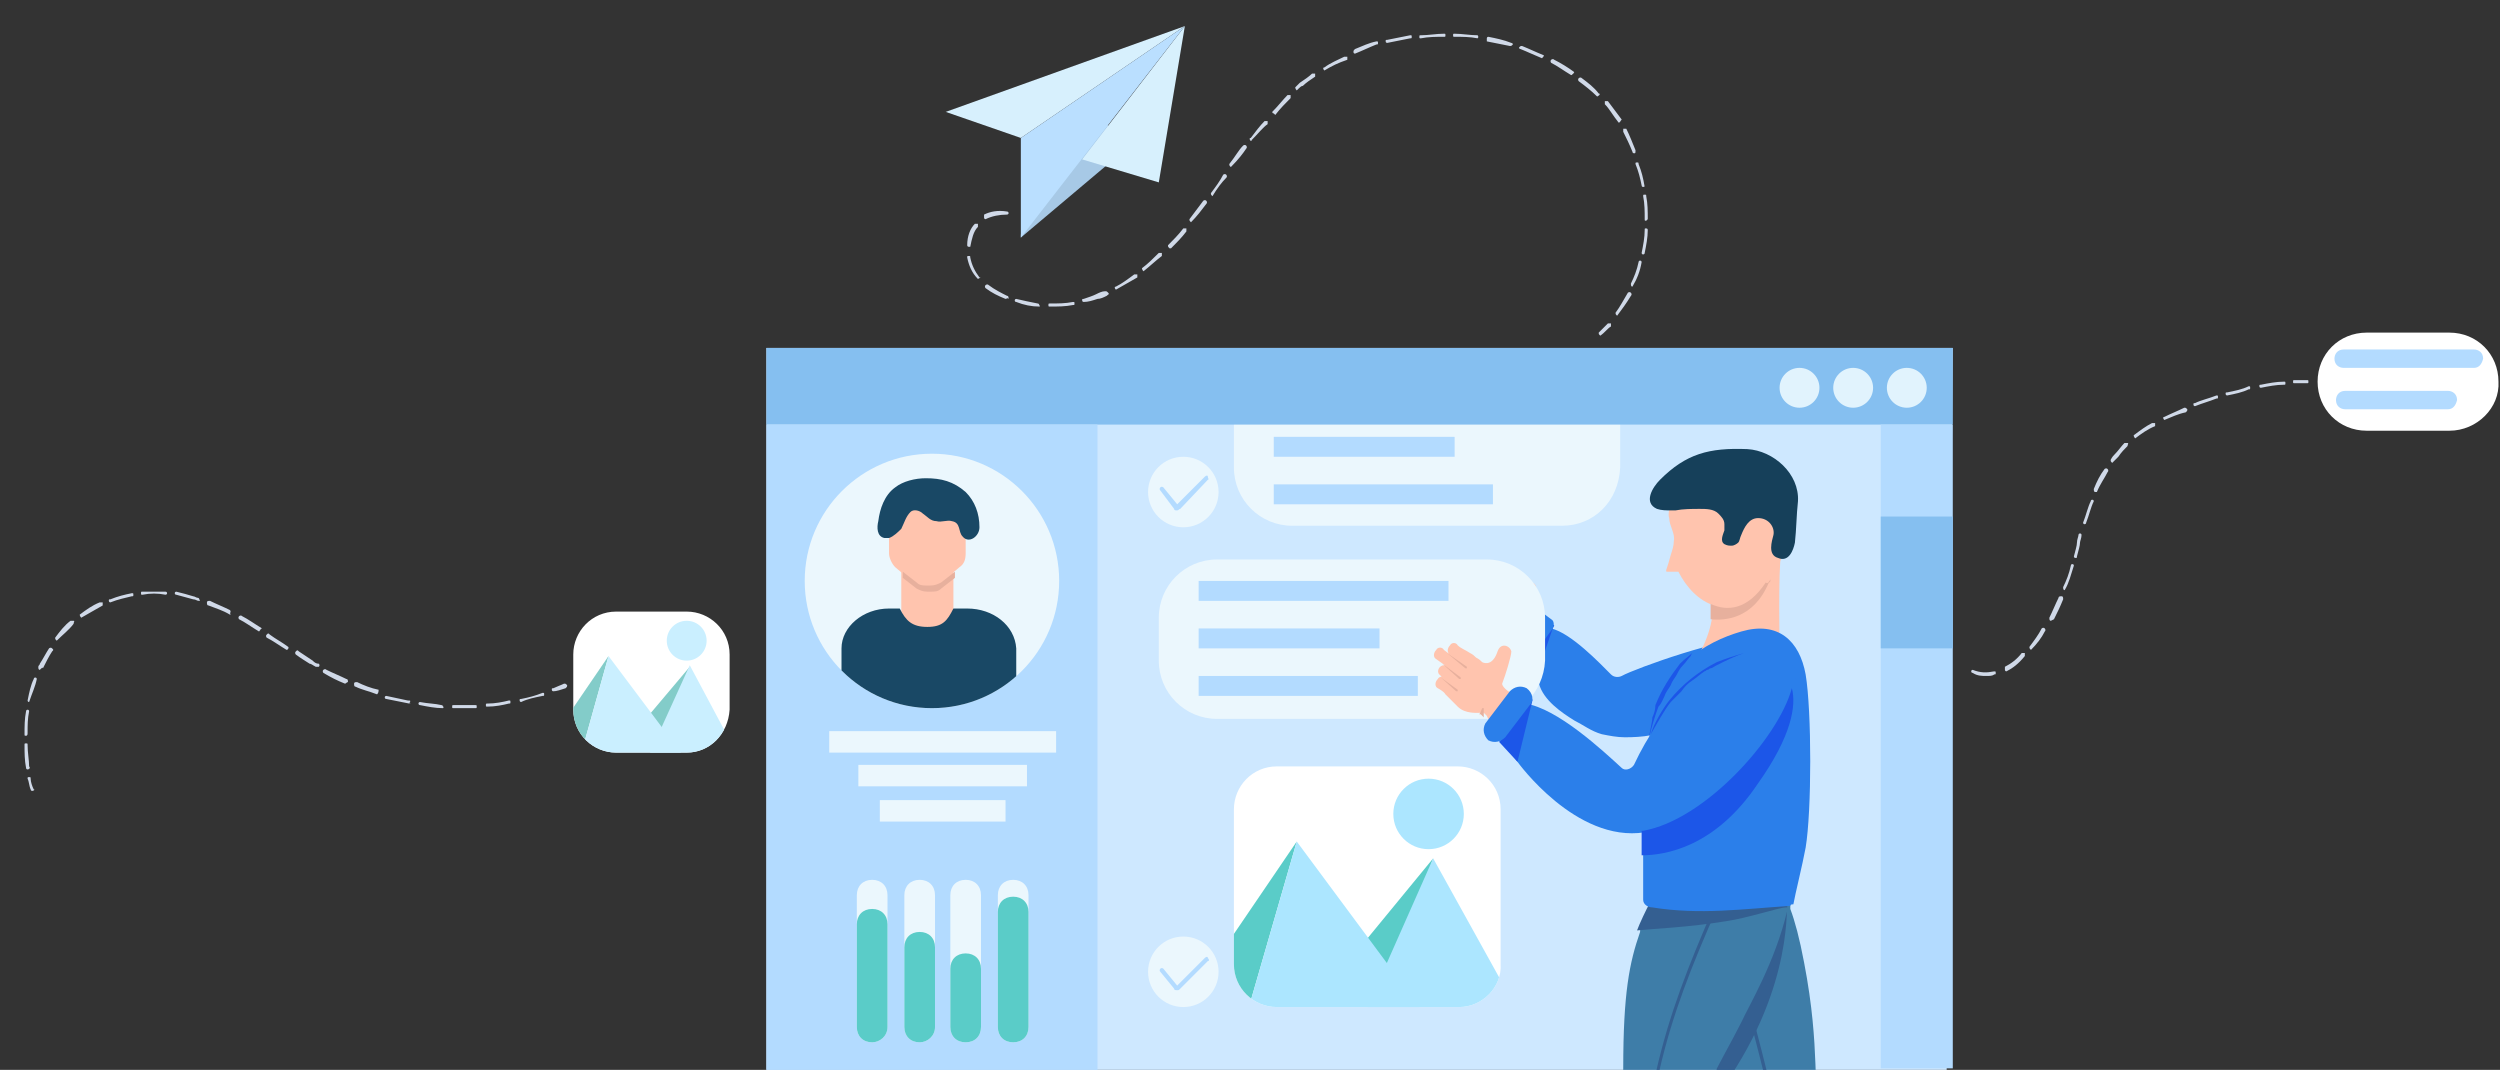 <?xml version="1.0" encoding="utf-8"?>
<!-- Generator: Adobe Illustrator 25.4.1, SVG Export Plug-In . SVG Version: 6.00 Build 0)  -->
<svg version="1.1" id="illustration" xmlns="http://www.w3.org/2000/svg" xmlns:xlink="http://www.w3.org/1999/xlink" x="0px"
	 y="0px" viewBox="0 0 163.1 69.8" style="enable-background:new 0 0 163.1 69.8;" xml:space="preserve">
<rect x="0" y="0" width="163.1" height="69.8" fill="#333333" stroke="none"/>
<style type="text/css">
	.st0{clip-path:url(#SVGID_00000105426105155632289630000011632784333801175711_);}
	.st1{fill:#FFFFFF;}
	.st2{fill:#B3DBFF;}
	.st3{fill:#CEE8FF;}
	.st4{fill:#EBF7FD;}
	.st5{clip-path:url(#SVGID_00000182519269028582203120000006894103983848492991_);fill:#5ACCC8;}
	.st6{clip-path:url(#SVGID_00000139255334174165314320000007238733659292157887_);fill:#5ACCC8;}
	.st7{clip-path:url(#SVGID_00000072238047125185153180000012303593285123874741_);fill:#ACE6FF;}
	.st8{clip-path:url(#SVGID_00000179615252216579473710000006677143654869545364_);fill:#ACE6FF;}
	.st9{clip-path:url(#SVGID_00000010277463367907086280000009958333068089227188_);fill:#ACE6FF;}
	.st10{fill:#85BFF0;}
	.st11{fill:#E1F3FD;}
	.st12{clip-path:url(#SVGID_00000096753828300579756620000010868662881520554379_);}
	.st13{fill:#FFC4AE;}
	.st14{fill:#E7B09D;}
	.st15{fill:#194865;}
	.st16{fill:#5ACCC8;}
	.st17{fill:#2B7FEA;}
	.st18{fill:#1C56E8;}
	.st19{fill:#16405A;}
	.st20{fill:#345F91;}
	.st21{fill:#3E7DA8;}
	.st22{clip-path:url(#SVGID_00000031202213916920775310000017691263079816296080_);fill:#83CCC9;}
	.st23{clip-path:url(#SVGID_00000069398353798102314870000002422282803429832108_);fill:#83CCC9;}
	.st24{clip-path:url(#SVGID_00000034773074911270981440000002185929809770878092_);fill:#CAEFFF;}
	.st25{clip-path:url(#SVGID_00000041253640763581760670000012067764007316705420_);fill:#CAEFFF;}
	.st26{clip-path:url(#SVGID_00000121237348168000495340000015618921464736199811_);fill:#CAEFFF;}
	.st27{fill:#A7C9E6;}
	.st28{fill:#D7F0FD;}
	.st29{fill:#BADFFF;}
	.st30{fill:#D0D9E8;}
</style>
<g>
	<defs>
		<rect id="SVGID_00000061449440072322064010000011986993359586583179_" x="-0.1" y="-0.1" width="163.2" height="69.9"/>
	</defs>
	<clipPath id="SVGID_00000070810960096958169720000011631608282432371095_">
		<use xlink:href="#SVGID_00000061449440072322064010000011986993359586583179_"  style="overflow:visible;"/>
	</clipPath>
	<g style="clip-path:url(#SVGID_00000070810960096958169720000011631608282432371095_);">
		<g>
			<path class="st1" d="M159.8,28.1h-5.4c-1.8,0-3.2-1.4-3.2-3.2l0,0c0-1.8,1.4-3.2,3.2-3.2h5.4c1.8,0,3.2,1.4,3.2,3.2l0,0
				C163.1,26.6,161.6,28.1,159.8,28.1z"/>
			<g>
				<path class="st2" d="M161.4,24h-8.5c-0.3,0-0.6-0.2-0.6-0.6l0,0c0-0.3,0.2-0.6,0.6-0.6h8.5c0.3,0,0.6,0.2,0.6,0.6l0,0
					C161.9,23.8,161.7,24,161.4,24z"/>
				<path class="st2" d="M159.7,26.7h-6.7c-0.3,0-0.6-0.2-0.6-0.6l0,0c0-0.3,0.2-0.6,0.6-0.6h6.7c0.3,0,0.6,0.2,0.6,0.6l0,0
					C160.2,26.5,160,26.7,159.7,26.7z"/>
			</g>
		</g>
		<g>
			<g>
				<polygon class="st3" points="127,69.8 50,69.8 50,22.7 127.4,22.7 				"/>
				<g>
					<path class="st4" d="M101.9,34.3H84.3c-2.1,0-3.8-1.7-3.8-3.8v-2.8c0-2.1,1.7-3.8,3.8-3.8h17.6c2.1,0,3.8,1.7,3.8,3.8v2.8
						C105.6,32.7,104,34.3,101.9,34.3z"/>
					<g>
						<rect x="83.1" y="25.4" class="st2" width="16.3" height="1.3"/>
						<rect x="83.1" y="28.5" class="st2" width="11.8" height="1.3"/>
						<rect x="83.1" y="31.6" class="st2" width="14.3" height="1.3"/>
					</g>
				</g>
				<g>
					<ellipse class="st4" cx="77.2" cy="32.1" rx="2.3" ry="2.3"/>
					<g>
						<path class="st2" d="M76.8,33.3C76.8,33.3,76.8,33.3,76.8,33.3c-0.1,0-0.2,0-0.2-0.1L75.7,32c-0.1-0.1,0-0.2,0-0.2
							c0.1-0.1,0.2,0,0.2,0l0.9,1.1l1.8-1.8c0.1-0.1,0.2-0.1,0.2,0s0.1,0.2,0,0.2L77,33.2C76.9,33.2,76.9,33.3,76.8,33.3z"/>
					</g>
				</g>
				<g>
					<circle class="st4" cx="77.2" cy="63.4" r="2.3"/>
					<g>
						<path class="st2" d="M76.8,64.6C76.8,64.6,76.8,64.6,76.8,64.6c-0.1,0-0.2,0-0.2-0.1l-0.9-1.1c-0.1-0.1,0-0.2,0-0.2
							c0.1-0.1,0.2,0,0.2,0l0.9,1.1l1.8-1.8c0.1-0.1,0.2-0.1,0.2,0c0.1,0.1,0.1,0.2,0,0.2L77,64.5C76.9,64.6,76.9,64.6,76.8,64.6z"
							/>
					</g>
				</g>
				<g>
					<g>
						<g>
							<path id="SVGID_1_" class="st1" d="M95.2,65.7H83.3c-1.5,0-2.8-1.2-2.8-2.8V52.8c0-1.5,1.2-2.8,2.8-2.8h11.8
								c1.5,0,2.8,1.2,2.8,2.8v10.1C98,64.4,96.7,65.7,95.2,65.7z"/>
						</g>
						<g>
							<defs>
								<path id="SVGID_00000067954147344121685070000009242194958301093817_" d="M95.2,65.7H83.3c-1.5,0-2.8-1.2-2.8-2.8V52.8
									c0-1.5,1.2-2.8,2.8-2.8h11.8c1.5,0,2.8,1.2,2.8,2.8v10.1C98,64.4,96.7,65.7,95.2,65.7z"/>
							</defs>
							<clipPath id="SVGID_00000067233986486449108400000007262831960050778781_">
								<use xlink:href="#SVGID_00000067954147344121685070000009242194958301093817_"  style="overflow:visible;"/>
							</clipPath>
							<polygon style="clip-path:url(#SVGID_00000067233986486449108400000007262831960050778781_);fill:#5ACCC8;" points="
								79.5,62.4 84.6,54.9 80.9,67.7 							"/>
						</g>
						<g>
							<defs>
								<path id="SVGID_00000178163757250735366520000000909263502182883971_" d="M95.2,65.7H83.3c-1.5,0-2.8-1.2-2.8-2.8V52.8
									c0-1.5,1.2-2.8,2.8-2.8h11.8c1.5,0,2.8,1.2,2.8,2.8v10.1C98,64.4,96.7,65.7,95.2,65.7z"/>
							</defs>
							<clipPath id="SVGID_00000053526719919814370700000000890931090976905912_">
								<use xlink:href="#SVGID_00000178163757250735366520000000909263502182883971_"  style="overflow:visible;"/>
							</clipPath>
							<path style="clip-path:url(#SVGID_00000053526719919814370700000000890931090976905912_);fill:#5ACCC8;" d="M88.9,61.6
								l4.6-5.6h0l-2.9,8.3L88.9,61.6z"/>
						</g>
						<g>
							<defs>
								<path id="SVGID_00000019646340755668787840000000269594305228323222_" d="M95.2,65.7H83.3c-1.5,0-2.8-1.2-2.8-2.8V52.8
									c0-1.5,1.2-2.8,2.8-2.8h11.8c1.5,0,2.8,1.2,2.8,2.8v10.1C98,64.4,96.7,65.7,95.2,65.7z"/>
							</defs>
							<clipPath id="SVGID_00000005250126385958914760000013806666464603127735_">
								<use xlink:href="#SVGID_00000019646340755668787840000000269594305228323222_"  style="overflow:visible;"/>
							</clipPath>
							<polygon style="clip-path:url(#SVGID_00000005250126385958914760000013806666464603127735_);fill:#ACE6FF;" points="
								84.6,54.9 93.2,66.5 80.9,67.7 							"/>
						</g>
						<g>
							<defs>
								<path id="SVGID_00000041279637805687753060000015470225802612374968_" d="M95.2,65.7H83.3c-1.5,0-2.8-1.2-2.8-2.8V52.8
									c0-1.5,1.2-2.8,2.8-2.8h11.8c1.5,0,2.8,1.2,2.8,2.8v10.1C98,64.4,96.7,65.7,95.2,65.7z"/>
							</defs>
							<clipPath id="SVGID_00000015337111731469870840000003794716559243930766_">
								<use xlink:href="#SVGID_00000041279637805687753060000015470225802612374968_"  style="overflow:visible;"/>
							</clipPath>
							<polygon style="clip-path:url(#SVGID_00000015337111731469870840000003794716559243930766_);fill:#ACE6FF;" points="93.5,56 
								99.1,66.1 88.5,67.3 							"/>
						</g>
						<g>
							<defs>
								<path id="SVGID_00000034051010073941965620000002258055431987001264_" d="M105.9,54.1l-2.7,11.5c-0.4,1.5-1.8,2.4-3.3,2.1
									L90,65.3c-1.5-0.4-2.4-1.8-2.1-3.3l2.7-11.5C91,49,92.5,48,94,48.4l9.8,2.3C105.3,51.1,106.2,52.6,105.9,54.1z"/>
							</defs>
							<clipPath id="SVGID_00000002384257434842833410000004861489303535144363_">
								<use xlink:href="#SVGID_00000034051010073941965620000002258055431987001264_"  style="overflow:visible;"/>
							</clipPath>
							
								<ellipse style="clip-path:url(#SVGID_00000002384257434842833410000004861489303535144363_);fill:#ACE6FF;" cx="93.2" cy="53.1" rx="2.3" ry="2.3"/>
						</g>
					</g>
				</g>
				<rect x="50" y="22.7" class="st10" width="77.4" height="5"/>
				<rect x="122.7" y="27.7" class="st2" width="4.7" height="42"/>
				<rect x="122.7" y="33.7" class="st10" width="4.7" height="8.6"/>
				<circle class="st11" cx="117.4" cy="25.3" r="1.3"/>
				<circle class="st11" cx="120.9" cy="25.3" r="1.3"/>
				<circle class="st11" cx="124.4" cy="25.3" r="1.3"/>
				<rect x="50" y="27.7" class="st2" width="21.6" height="42.1"/>
				<g>
					<g>
						<g>
							<circle id="SVGID_00000079459964668620413960000008150329532069005489_" class="st4" cx="60.8" cy="37.9" r="8.3"/>
						</g>
						<g>
							<defs>
								<circle id="SVGID_00000147923106679600890780000002116323977173211558_" cx="60.8" cy="37.9" r="8.3"/>
							</defs>
							<clipPath id="SVGID_00000101103078936375838570000009365371752854322583_">
								<use xlink:href="#SVGID_00000147923106679600890780000002116323977173211558_"  style="overflow:visible;"/>
							</clipPath>
							<g style="clip-path:url(#SVGID_00000101103078936375838570000009365371752854322583_);">
								<path class="st13" d="M62.8,33.2l-2.2-0.7h-0.1l-2.2,0.7L58,34.9v1.2c0,0.3,0.2,0.7,0.4,0.9l1.3,1.1
									c0.2,0.2,0.4,0.2,0.7,0.2h0.2c0.3,0,0.5-0.1,0.7-0.2l1.3-1.1c0.3-0.2,0.4-0.5,0.4-0.9v-1.2L62.8,33.2z"/>
								<rect x="58.8" y="37.2" class="st13" width="3.4" height="4.1"/>
								<path class="st14" d="M62.3,37.3v0.4l-0.9,0.7c-0.2,0.2-0.4,0.2-0.7,0.2h-0.2c-0.3,0-0.5-0.1-0.7-0.2l-0.9-0.7v-0.4l0.9,0.7
									c0.2,0.2,0.4,0.2,0.7,0.2h0.2c0.3,0,0.5-0.1,0.7-0.2L62.3,37.3z"/>
								<path class="st15" d="M58,35.1c-0.1,0-0.2,0-0.3,0c-0.5-0.1-0.5-0.7-0.4-1.1c0.1-0.8,0.4-1.7,1.1-2.2c0.5-0.4,1.3-0.6,2-0.6
									c1,0,1.8,0.2,2.6,0.9c0.6,0.6,0.9,1.4,0.9,2.3c0,0.6-0.7,1.1-1.1,0.6c-0.3-0.3-0.1-0.9-0.7-1c-0.3-0.1-0.7,0.1-1,0
									c-0.4,0-0.6-0.3-0.9-0.5c-0.2-0.2-0.6-0.3-0.8-0.1c-0.3,0.3-0.4,0.7-0.6,1.1C58.6,34.7,58.3,35,58,35.1z"/>
								<path class="st15" d="M63.1,39.7h-0.9c-0.4,0.8-0.7,1.2-1.7,1.2s-1.4-0.4-1.8-1.2H58c-1.7,0-3.1,1.2-3.1,2.6v3.2
									c0,1.5,1.4,2.6,3.1,2.6h5.2c1.7,0,3.1-1.2,3.1-2.6v-3.2C66.2,40.8,64.8,39.7,63.1,39.7z"/>
							</g>
						</g>
					</g>
				</g>
				<rect x="54.1" y="47.7" class="st4" width="14.8" height="1.4"/>
				<rect x="56" y="49.9" class="st4" width="11" height="1.4"/>
				<rect x="57.4" y="52.2" class="st4" width="8.2" height="1.4"/>
				<g>
					<path class="st4" d="M56.9,68L56.9,68c-0.6,0-1-0.4-1-1v-8.6c0-0.6,0.4-1,1-1l0,0c0.6,0,1,0.4,1,1v8.6
						C57.9,67.6,57.4,68,56.9,68z"/>
					<path class="st16" d="M56.9,68L56.9,68c-0.6,0-1-0.4-1-1v-6.7c0-0.6,0.4-1,1-1l0,0c0.6,0,1,0.4,1,1v6.7
						C57.9,67.6,57.4,68,56.9,68z"/>
					<path class="st4" d="M60,68L60,68c-0.6,0-1-0.4-1-1v-8.6c0-0.6,0.4-1,1-1l0,0c0.6,0,1,0.4,1,1v8.6C61,67.6,60.5,68,60,68z"/>
					<path class="st16" d="M60,68L60,68c-0.6,0-1-0.4-1-1v-5.2c0-0.6,0.4-1,1-1l0,0c0.6,0,1,0.4,1,1v5.2C61,67.6,60.5,68,60,68z"/>
					<path class="st4" d="M63,68L63,68c-0.6,0-1-0.4-1-1v-8.6c0-0.6,0.4-1,1-1l0,0c0.6,0,1,0.4,1,1v8.6C64,67.6,63.6,68,63,68z"/>
					<path class="st16" d="M63,68L63,68c-0.6,0-1-0.4-1-1v-3.8c0-0.6,0.4-1,1-1l0,0c0.6,0,1,0.4,1,1V67C64,67.6,63.6,68,63,68z"/>
					<path class="st4" d="M66.1,68L66.1,68c-0.6,0-1-0.4-1-1v-8.6c0-0.6,0.4-1,1-1l0,0c0.6,0,1,0.4,1,1v8.6
						C67.1,67.6,66.7,68,66.1,68z"/>
					<path class="st16" d="M66.1,68L66.1,68c-0.6,0-1-0.4-1-1v-7.5c0-0.6,0.4-1,1-1l0,0c0.6,0,1,0.4,1,1v7.5
						C67.1,67.6,66.7,68,66.1,68z"/>
				</g>
			</g>
			<g>
				<path class="st13" d="M111.3,32c-1.3,0.4-2.1,1-2.1,1c-0.3-0.2-0.4,0.6-0.3,0.8c0,0.5,0.4,1,0.3,1.5c0,0.3-0.1,0.6-0.2,0.9
					c-0.1,0.4-0.2,0.7-0.3,1c0,0.1,0,0.1,0.1,0.1h0.7c1,2,3.4,3.7,5.8,0.6c0,0,1.1-1.5,1.3-2.4C116.7,34.6,115.3,30.7,111.3,32z"/>
				<g>
					<g>
						<g>
							<path class="st13" d="M100.2,40.7l-1.1,1.6c0,0-0.2-0.2-0.4-0.4c-0.1-0.1-0.1-0.1-0.2-0.2c0,0,0,0-0.1,0
								c-0.2,0-0.9,0.1-1.3-0.3c-0.3-0.2-0.5-0.5-0.7-0.7c-0.1-0.1-0.2-0.2-0.3-0.3l-0.1,0c-0.2-0.1-0.2-0.3,0-0.5
								c0.1-0.1,0.3-0.1,0.4,0l0,0c-0.1-0.1-0.2-0.2-0.2-0.2c-0.2-0.2,0-0.5,0.2-0.5c0.1,0,0.1,0,0.2,0.1l-0.5-0.4
								c-0.2-0.1-0.2-0.3,0-0.5c0.1-0.1,0.3-0.1,0.4,0l0.3,0.2c-0.2-0.1-0.2-0.3,0-0.5c0.1-0.1,0.3-0.1,0.4,0
								c0.2,0.2,0.4,0.3,0.7,0.4c0.1,0.1,0.2,0.1,0.4,0.2c0.1,0.1,0.2,0.2,0.4,0.2c0.1,0.1,0.6,0.2,0.8-0.6c0.2-0.5,0.7-0.3,0.7,0
								c0,0.3-0.4,1.3-0.5,1.8C99.7,40.3,100.2,40.7,100.2,40.7z"/>
							<g>
								<path class="st14" d="M96.7,38.4l1,0.8c0,0,0,0,0,0.1c0,0,0,0-0.1,0l0,0L96.7,38.4z"/>
								<path class="st14" d="M96.5,39l1,0.7c0,0,0,0,0,0.1c0,0,0,0-0.1,0l0,0L96.5,39z"/>
								<path class="st14" d="M96.4,39.8l0.9,0.6c0,0,0,0,0,0.1c0,0,0,0-0.1,0l0,0L96.4,39.8z"/>
							</g>
							<path class="st14" d="M98.7,41.9c-0.1-0.1-0.1-0.1-0.2-0.2c0,0,0,0-0.1,0c0.1-0.1,0.1-0.2,0.1-0.3c0,0,0,0,0,0
								C98.7,41.6,98.7,41.8,98.7,41.9z"/>
						</g>
						<g>
							<path class="st17" d="M109.3,47.3c-0.9,0.7-2.2,0.8-3.3,0.8c-0.5,0-1-0.1-1.5-0.2c-0.7-0.2-1.2-0.6-1.8-0.9
								c-0.8-0.5-2-1.3-2.3-2.4c0-0.1-0.1-0.3-0.2-0.4c-0.1-0.2-0.1-0.3-0.2-0.5c-0.1-0.3-0.3-0.6-0.3-0.9v0
								c-0.1-0.9,0.4-1.7,1.2-1.8c0,0,0.1,0,0.1,0c0.1,0,0.2,0,0.2,0c1.3,0.3,3.2,2.3,3.9,3c0.2,0.2,0.5,0.2,0.7,0.1
								c0.9-0.5,6.8-2.6,8.5-2.4C116.6,42.1,111.2,46,109.3,47.3z"/>
							<path class="st18" d="M101.4,40.8l-0.1,0.2l-1.1,3.2c-0.1-0.2-0.1-0.3-0.2-0.5c-0.1-0.3-0.3-0.6-0.3-0.9v0L101,41l0.2-0.3
								L101.4,40.8z"/>
							<path class="st17" d="M101.3,41l-1.6,2.2c-0.1,0.2-0.4,0.2-0.6,0.1l-0.4-0.3c-0.2-0.1-0.2-0.4-0.1-0.6l1.6-2.2
								c0.1-0.2,0.4-0.2,0.6-0.1l0.4,0.3C101.4,40.5,101.4,40.8,101.3,41z"/>
						</g>
					</g>
					<g>
						<path class="st4" d="M97,46.9H79.4c-2.1,0-3.8-1.7-3.8-3.8v-2.8c0-2.1,1.7-3.8,3.8-3.8H97c2.1,0,3.8,1.7,3.8,3.8v2.8
							C100.7,45.2,99,46.9,97,46.9z"/>
						<g>
							<rect x="78.2" y="37.9" class="st2" width="16.3" height="1.3"/>
							<rect x="78.2" y="41" class="st2" width="11.8" height="1.3"/>
							<rect x="78.2" y="44.1" class="st2" width="14.3" height="1.3"/>
						</g>
					</g>
					<g>
						<g>
							<path class="st13" d="M116.1,42.5c0,0-6.2,2.1-5.1-0.1c0.4-0.8,0.6-1.5,0.7-2.1c0.1-0.9-0.1-1.4-0.1-1.4s0.9-0.7,1.9-1.4
								c1.3-0.9,2.7-1.9,2.7-1.3C116,37.1,116.1,42.5,116.1,42.5z"/>
							<path class="st19" d="M109.3,33.3c0,0-0.1,0-0.2,0c-0.4,0-0.7,0-1-0.1c-0.9-0.4-0.3-1.4,0.2-1.9c1.7-1.7,3.2-2.1,5.7-2
								c1.7,0.1,3.4,1.6,3.3,3.4c-0.1,0.9-0.1,1.8-0.2,2.7c-0.1,0.5-0.4,1.3-1.1,1c-0.7-0.2-0.4-1.1-0.3-1.5c0.1-0.5-0.3-1.1-1-1.1
								c-0.6,0-0.9,0.6-1.1,1.1c-0.1,0.2-0.1,0.4-0.2,0.5c-0.1,0.1-0.3,0.2-0.4,0.2c-0.2,0-0.3,0-0.5-0.1c-0.3-0.2-0.1-0.6,0-0.9
								c0-0.1,0-0.3,0-0.4c0-0.3-0.2-0.5-0.4-0.7c-0.3-0.3-0.8-0.3-1.2-0.3C110.4,33.2,109.8,33.2,109.3,33.3z"/>
							<path class="st14" d="M115.5,37.8c0,0.1,0,0.2-0.1,0.2c-1,2.4-2.9,2.5-3.8,2.4c0-0.4,0-0.8,0-1c1.1,0.5,2.4,0.4,3.6-1.4
								C115.3,38.1,115.4,38,115.5,37.8z"/>
						</g>
						<g>
							<g>
								<path class="st13" d="M105.3,86l-0.1,1.1l1,1.1l2.4-0.6l0.1-0.5c0,0-0.2-0.4-0.1-1.3C108.6,84.8,105.3,86,105.3,86z"/>
								<path class="st20" d="M108.9,90.1c-2.6,0.9-5.5,0.8-8-0.2c-0.2-0.1-0.2-0.2-0.1-0.5c0.1-0.1,0.1-0.4,0.2-0.5
									c0.2-0.2,0.6-0.4,0.9-0.5c0.1,0,0.3-0.1,0.4-0.1c0.1,0,0.2,0,0.4,0c0.2,0,0.4,0,0.6,0h0c0.1,0,0.1,0,0.2,0
									c0.1,0,0.2,0,0.3,0c0.1,0,0.2,0,0.4-0.1c0.1,0,0.2-0.1,0.3-0.1c0.4-0.2,0.7-0.5,0.9-0.9c1.1,0.6,2.4,0.6,3.5,0
									c0.4,0.5,0.6,1.1,0.6,1.8c0,0.2,0,0.5,0,0.7C109.3,89.9,109.1,90,108.9,90.1z"/>
								<path class="st21" d="M109.1,90.1c-2.7,1-5.9,1.3-8.4,0.1c-0.1,0-0.2-0.2-0.1-0.3c0.1-0.2,0.3-0.8,0.5-0.9
									c0.3,0.1,0.6,0.2,0.9,0.3c0.4,0.1,0.8,0.1,1.1,0.2c0.8,0.1,1.6,0.1,2.5,0.1c0.9,0,2,0,2.9-0.2c0.2,0,0.6-0.2,0.9-0.3
									c0,0.3,0,0.6,0,0.8C109.3,89.9,109.2,90,109.1,90.1z"/>
								<g>
									<path class="st21" d="M103.4,89.2C103.3,89.2,103.3,89.2,103.4,89.2c-0.1,0-0.1,0-0.2,0c-0.2-0.4-0.6-0.6-0.9-0.8
										c0.1,0,0.2,0,0.4,0c0.3,0.2,0.5,0.4,0.7,0.7C103.4,89.1,103.4,89.2,103.4,89.2z"/>
								</g>
								<g>
									<path class="st21" d="M104.2,89.1C104.2,89.1,104.2,89.1,104.2,89.1c-0.1,0-0.1,0-0.2,0c-0.2-0.3-0.5-0.6-0.9-0.8
										c0.1,0,0.2,0,0.4,0c0.3,0.2,0.5,0.4,0.7,0.7C104.3,89,104.3,89.1,104.2,89.1z"/>
								</g>
								<g>
									<path class="st21" d="M105,88.9C105,88.9,105,88.9,105,88.9c-0.1,0-0.1,0-0.2,0c-0.2-0.3-0.5-0.6-0.8-0.8
										c0.1,0,0.2-0.1,0.3-0.1c0.3,0.2,0.5,0.4,0.7,0.7C105.1,88.8,105.1,88.8,105,88.9z"/>
								</g>
							</g>
							<g>
								<path class="st13" d="M117,86l0,1.1l1,1.1l2.3-0.6l0.1-0.5c0,0-0.2-0.4-0.1-1.3C120.3,84.7,117,86,117,86z"/>
								<path class="st20" d="M120.5,90.1c-2.5,0.9-5.3,0.8-7.6-0.2c-0.2-0.1-0.2-0.2,0-0.4c0.1-0.1,0-0.4,0.1-0.5
									c0.2-0.2,0.6-0.4,0.9-0.5c0.1,0,0.3-0.1,0.4-0.1c0.1,0,0.2,0,0.4,0c0.2,0,0.4,0,0.6,0h0c0.1,0,0.1,0,0.2,0
									c0.1,0,0.2,0,0.3,0c0.1,0,0.2,0,0.3-0.1c0.1,0,0.2-0.1,0.2-0.1c0.4-0.2,0.7-0.5,0.8-0.9c1,0.6,2.3,0.6,3.4,0
									c0.4,0.5,0.6,1.1,0.6,1.8c0,0.2,0,0.5,0,0.7C120.9,89.8,120.7,90,120.5,90.1z"/>
								<path class="st21" d="M120.7,90.1c-2.5,1-5.5,1.1-8,0c-0.1,0-0.1-0.2-0.1-0.3c0.1-0.2,0.2-0.6,0.4-0.8
									c0.4,0.1,0.7,0.3,1.1,0.4c0.4,0.1,0.9,0.1,1.3,0.2c1.5,0.1,3.1,0.1,4.6-0.2c0.2,0,0.6-0.2,0.9-0.3c0,0.3,0,0.6,0,0.9
									C120.9,89.9,120.8,90,120.7,90.1z"/>
								<g>
									<path class="st21" d="M115.2,89.2C115.2,89.2,115.2,89.2,115.2,89.2c-0.1,0-0.1,0-0.2,0c-0.2-0.4-0.5-0.6-0.9-0.8
										c0.1,0,0.2,0,0.4,0c0.3,0.2,0.5,0.4,0.7,0.7C115.3,89.1,115.3,89.1,115.2,89.2z"/>
								</g>
								<g>
									<path class="st21" d="M116.1,89.1C116.1,89.1,116,89.1,116.1,89.1c-0.1,0-0.1,0-0.2,0c-0.2-0.3-0.5-0.6-0.8-0.8
										c0.1,0,0.2,0,0.4,0c0.2,0.2,0.5,0.4,0.6,0.7C116.1,88.9,116.1,89,116.1,89.1z"/>
								</g>
								<g>
									<path class="st21" d="M116.8,88.9C116.8,88.9,116.8,88.9,116.8,88.9c-0.1,0-0.1,0-0.2,0c-0.2-0.3-0.4-0.6-0.7-0.8
										c0.1,0,0.2-0.1,0.2-0.1c0.2,0.2,0.5,0.4,0.7,0.7C116.9,88.7,116.8,88.8,116.8,88.9z"/>
								</g>
							</g>
							<g>
								<path class="st21" d="M120.5,84.1c0,0-3.1,3.8-4.3,0.9c-1.1-2.6-1.5-4.2-1.7-6.1c-0.3-3.1-1-6.1-2.4-8.8c0,0,0,0,0,0
									c-0.1-0.2-0.2-0.5-0.3-0.7c-0.2-0.5-0.4-0.8-0.4-0.8l2.9-6.9l0.9-2.3l0.1-0.2l0.2-0.4l0.1-0.1l0.3-0.7l0.2-0.4
									c0,0,0.1,0.1,0.3,0.4c0.1,0.2,0.2,0.5,0.4,0.9c0,0,0,0.1,0,0.1l0,0c0,0.1,0,0.1,0,0.2c0,0,0,0.1,0,0.1
									c0.3,0.8,0.6,1.9,0.9,3.5c1.1,5.7,0.5,8.5,1.1,10C120.5,77,120.5,84.1,120.5,84.1z"/>
								<path class="st21" d="M120.6,86.2c-0.8,0.5-2.2,0.5-2.8,0.5c-0.8,0-2.2-0.1-2.2-1.2v-0.1c0-0.6,0.3-1,0.8-1.1l4.1-0.4
									c0.5,0,0.9,0.4,0.9,0.9v0.1C121.4,85.5,121.1,85.9,120.6,86.2z"/>
								<path class="st20" d="M116,84.4c0.4-0.1,0.6-0.2,1-0.3c0.2,0,0.4-0.1,0.6-0.1c0.2,0,0.4,0,0.6-0.1c0.2,0,0.4,0,0.6,0
									s0.4,0,0.6,0c0.4,0,0.8,0,1.2,0c-0.4,0.1-0.8,0.1-1.2,0.1l-1.2,0.1l-1.2,0.1C116.6,84.3,116.4,84.4,116,84.4z"/>
								<g>
									<path class="st20" d="M118,84.1c-0.7-2-1.1-4.8-1.4-6.9c-0.1-0.8-0.3-1.6-0.4-2.4c-0.6-2.8-1.3-5.5-2-8.2l-0.1-0.4l0.2-0.1
										l0.1,0.4c0.7,2.7,1.4,5.4,2,8.2c0.2,0.8,0.3,1.6,0.4,2.4c0.4,2.1,0.7,4.9,1.4,6.9L118,84.1z"/>
								</g>
							</g>
							<path class="st20" d="M112.5,70.8c-0.4-0.8-1.1-2.2-1.1-2.2l2.9-6.9l2.3-2.8C116.5,58.8,117.1,64.2,112.5,70.8z"/>
							<g>
								<path class="st21" d="M116.8,58.6c0,0.1,0,0.2-0.1,0.4c0,0,0,0.1,0,0.1c0,0.1,0,0.1-0.1,0.2c0,0,0,0.1,0,0.1
									c-0.8,3.4-2.5,6.2-3,7.3c-1.3,2.6-3.2,5.4-3.4,8.4c-0.2,3-0.2,7.3-0.4,8.7c0,0.3-0.2,0.5-0.4,0.7c-1.2,0.7-4.9,2.4-5.1,0.1
									c-0.2-2.1,0.8-8.6,1.3-11.6c0.2-1.1,0.3-2.2,0.3-3.3c0-4.9,0.4-6.9,1.1-8.9c0,0,0,0,0-0.1c0.1-0.3,0.7-1.6,0.8-1.7
									c0,0,0,0,0,0c0.1-0.1,0.5-0.1,0.6-0.1l0,0c0.1-0.2,0.4-0.4,0.6-0.4c1.2-0.2,5.1-0.8,7-0.5c0.2,0,0.3,0,0.4,0.1
									c0.3,0.1,0.5,0.2,0.6,0.4C116.8,58.5,116.8,58.5,116.8,58.6z"/>
								<path class="st21" d="M109.5,86.3c-0.2,0.1-0.4,0.1-0.6,0.2c-0.9,0.3-1.9,0.3-2.8,0.2c-0.8-0.1-2.3-0.3-2.4-1.3v-0.1
									c0-0.6,0.4-1,0.8-1l4.7-0.2c0.5,0,0.9,0.4,0.9,1v0.1C110.2,85.7,109.9,86.1,109.5,86.3z"/>
								<path class="st20" d="M104.1,84.3c0.4-0.1,0.9-0.3,1.4-0.3c0.2,0,0.5,0,0.7-0.1s0.5,0,0.7,0c0.2,0,0.5,0,0.7,0s0.5,0,0.7,0
									c0.5,0,0.8,0.1,1.3,0.1c-0.5,0-0.8,0-1.3,0c-0.2,0-0.5,0-0.7,0l-0.7,0c-0.5,0-0.9,0-1.4,0C105,84.3,104.6,84.4,104.1,84.3z"
									/>
								<g>
									<path class="st20" d="M106.7,84.1c0.1-12.3,1.8-17.3,5.1-24.9l0.2,0.1c-3.3,7.5-5,12.5-5.1,24.7H106.7z"/>
								</g>
							</g>
							<path class="st20" d="M116.6,59c0,0.1,0,0.1,0,0.2h-0.1c-0.4,0-2.5,0.7-3.9,0.9c-2.4,0.4-4.9,0.5-5.8,0.6
								c0.1-0.3,0.7-1.6,0.8-1.7c0,0,0,0,0,0c0.1,0,0.2,0,0.5,0c3.4-0.8,5.8-0.7,7.4-0.4c0,0,0,0,0,0c0.4,0.1,0.8,0.2,1.1,0.2
								c0,0,0,0,0.1,0C116.6,59,116.6,59,116.6,59z"/>
						</g>
						<g>
							<path class="st17" d="M116.8,59.1c-3.1,0.2-5.9,0.6-9,0.1c-0.3,0-0.6-0.2-0.6-0.5c0-0.6,0-1.6,0-2.8c0-0.9,0-1.9,0.1-2.9
								c0.1-2.2,0.2-4.5,0.6-6c0.7-3.5,3.3-5.1,5.7-5.8c2.4-0.7,3.8,0.6,4.2,2.8c0.4,2.4,0.4,8.9,0,11.3c-0.2,1.1-0.7,3.1-0.8,3.7
								C116.9,59,116.8,59,116.8,59.1z"/>
							<g>
								<g>
									<path class="st13" d="M98.7,45.3l-1.3,1.9c0,0-0.3-0.2-0.4-0.5c-0.1-0.1-0.2-0.2-0.2-0.2c0,0,0,0-0.1,0
										c-0.3,0-1.1,0.1-1.6-0.4c-0.3-0.3-0.6-0.6-0.8-0.8c-0.1-0.2-0.5-0.4-0.5-0.4c-0.2-0.1-0.2-0.4,0-0.6c0.1-0.2,0.4-0.2,0.5,0
										l-0.1,0c-0.1-0.1-0.2-0.2-0.3-0.3c-0.2-0.2,0-0.6,0.3-0.6c0.1,0,0.1,0,0.2,0.1L93.7,43c-0.2-0.1-0.2-0.4,0-0.6
										c0.1-0.2,0.4-0.2,0.5,0l0.4,0.3c-0.2-0.1-0.2-0.4,0-0.6c0.1-0.2,0.4-0.2,0.5,0c0.2,0.2,0.5,0.3,0.8,0.5
										c0.2,0.1,0.3,0.2,0.4,0.3c0.2,0.1,0.3,0.2,0.4,0.3c0.2,0.1,0.7,0.2,1-0.7c0.2-0.6,0.8-0.4,0.9,0c0,0.3-0.4,1.6-0.6,2.1
										C98,44.9,98.7,45.3,98.7,45.3z"/>
									<g>
										<path class="st14" d="M94.4,42.6l1.3,0.9c0,0,0,0.1,0,0.1c0,0-0.1,0-0.1,0l0,0L94.4,42.6z"/>
										<path class="st14" d="M94.1,43.3l1.2,0.9c0,0,0,0.1,0,0.1c0,0-0.1,0-0.1,0l0,0L94.1,43.3z"/>
										<path class="st14" d="M94,44.2l1.1,0.8c0,0,0,0.1,0,0.1c0,0-0.1,0-0.1,0l0,0L94,44.2z"/>
									</g>
									<path class="st14" d="M96.8,46.8c-0.1-0.1-0.2-0.2-0.2-0.2c0,0,0,0-0.1,0c0.1-0.1,0.1-0.2,0.2-0.4c0,0,0.1,0,0.1,0
										C96.8,46.4,96.8,46.6,96.8,46.8z"/>
								</g>
								<g>
									<path class="st17" d="M98,48.4l1,1.3c0,0,3.8,5.3,8.3,4.6c4.6-0.8,10.1-7.5,9.8-10.4c-0.2-2.8-6.9-1.7-10.5,6
										c-0.2,0.3-0.6,0.4-0.8,0.2c-1.2-1.1-4.2-3.9-6.3-4.2C97,45.2,98,48.4,98,48.4z"/>
									<polygon class="st18" points="100,45.6 99,49.7 97.8,48.4 									"/>
									<path class="st17" d="M99.8,46l-1.6,2.1c-0.3,0.3-0.7,0.4-1.1,0.2l0,0c-0.3-0.3-0.4-0.7-0.2-1.1l1.6-2.1
										c0.3-0.3,0.7-0.4,1.1-0.2l0,0C100,45.2,100.1,45.7,99.8,46z"/>
								</g>
							</g>
							<path class="st18" d="M113.8,42.6c-0.6,0.2-1.2,0.5-1.8,0.8c-0.2,0.1-0.3,0.2-0.4,0.2c-0.1,0-0.1,0.1-0.2,0.1
								c-0.1,0-0.1,0.1-0.2,0.1c-0.3,0.2-0.5,0.4-0.8,0.6c-0.3,0.2-0.5,0.4-0.7,0.7c-0.2,0.2-0.5,0.5-0.7,0.7
								c-0.4,0.5-0.9,1.4-1.3,2.1c0.2-0.7,0.8-1.7,1.2-2.2c0.4-0.5,0.9-1,1.4-1.4c0.5-0.4,1.1-0.8,1.7-1.1
								C112.5,43,113.1,42.8,113.8,42.6z"/>
							<path class="st18" d="M114.7,51.1c-2.8,4.2-6.1,4.7-7.6,4.7c0-0.5,0-1,0-1.6c0,0,0.1,0,0.1,0c4-0.7,8.8-6,9.7-9.3
								C117.2,46,116.9,48,114.7,51.1z"/>
							<path class="st18" d="M110.5,42.5c-0.2,0.2-0.1,0.1-0.2,0.3c-0.2,0.2-0.3,0.4-0.5,0.6c-0.2,0.2-0.3,0.4-0.4,0.6
								c-0.1,0.2-0.3,0.4-0.4,0.7c-0.1,0.2-0.3,0.4-0.4,0.7c-0.1,0.2-0.2,0.5-0.4,0.7c-0.2,0.5-0.5,1.5-0.6,2c0-0.3,0.2-1,0.2-1.3
								c0.1-0.2,0.2-0.5,0.2-0.8c0.2-0.5,0.4-0.9,0.7-1.4s0.6-0.9,0.9-1.3C110,42.9,110.1,42.9,110.5,42.5z"/>
						</g>
					</g>
				</g>
			</g>
			<g>
				<g>
					<g>
						<path id="SVGID_00000064316454870645926280000002321949029497213329_" class="st1" d="M44.8,49.1h-4.6c-1.5,0-2.8-1.2-2.8-2.8
							v-3.6c0-1.5,1.2-2.8,2.8-2.8h4.6c1.5,0,2.8,1.2,2.8,2.8v3.6C47.5,47.9,46.3,49.1,44.8,49.1z"/>
					</g>
					<g>
						<defs>
							<path id="SVGID_00000011717581293050850680000003321736055821327032_" d="M44.8,49.1h-4.6c-1.5,0-2.8-1.2-2.8-2.8v-3.6
								c0-1.5,1.2-2.8,2.8-2.8h4.6c1.5,0,2.8,1.2,2.8,2.8v3.6C47.5,47.9,46.3,49.1,44.8,49.1z"/>
						</defs>
						<clipPath id="SVGID_00000171680550063762624830000010054959047936276389_">
							<use xlink:href="#SVGID_00000011717581293050850680000003321736055821327032_"  style="overflow:visible;"/>
						</clipPath>
						<polygon style="clip-path:url(#SVGID_00000171680550063762624830000010054959047936276389_);fill:#83CCC9;" points="
							36.7,47.2 39.7,42.8 37.6,50.3 						"/>
					</g>
					<g>
						<defs>
							<path id="SVGID_00000152959241693971314690000018137732535415006369_" d="M44.8,49.1h-4.6c-1.5,0-2.8-1.2-2.8-2.8v-3.6
								c0-1.5,1.2-2.8,2.8-2.8h4.6c1.5,0,2.8,1.2,2.8,2.8v3.6C47.5,47.9,46.3,49.1,44.8,49.1z"/>
						</defs>
						<clipPath id="SVGID_00000140729370739672295160000014403915066268204978_">
							<use xlink:href="#SVGID_00000152959241693971314690000018137732535415006369_"  style="overflow:visible;"/>
						</clipPath>
						<path style="clip-path:url(#SVGID_00000140729370739672295160000014403915066268204978_);fill:#83CCC9;" d="M42.3,46.7
							l2.7-3.2l0,0l-1.7,4.8L42.3,46.7z"/>
					</g>
					<g>
						<defs>
							<path id="SVGID_00000098935557223810569980000014202878468884398266_" d="M44.8,49.1h-4.6c-1.5,0-2.8-1.2-2.8-2.8v-3.6
								c0-1.5,1.2-2.8,2.8-2.8h4.6c1.5,0,2.8,1.2,2.8,2.8v3.6C47.5,47.9,46.3,49.1,44.8,49.1z"/>
						</defs>
						<clipPath id="SVGID_00000052082985934155856590000004371503027403154082_">
							<use xlink:href="#SVGID_00000098935557223810569980000014202878468884398266_"  style="overflow:visible;"/>
						</clipPath>
						<polygon style="clip-path:url(#SVGID_00000052082985934155856590000004371503027403154082_);fill:#CAEFFF;" points="
							39.7,42.8 44.8,49.6 37.6,50.3 						"/>
					</g>
					<g>
						<defs>
							<path id="SVGID_00000023280749593594419250000004945100446332508569_" d="M44.8,49.1h-4.6c-1.5,0-2.8-1.2-2.8-2.8v-3.6
								c0-1.5,1.2-2.8,2.8-2.8h4.6c1.5,0,2.8,1.2,2.8,2.8v3.6C47.5,47.9,46.3,49.1,44.8,49.1z"/>
						</defs>
						<clipPath id="SVGID_00000055693304058079285520000013322219448368223898_">
							<use xlink:href="#SVGID_00000023280749593594419250000004945100446332508569_"  style="overflow:visible;"/>
						</clipPath>
						<polygon style="clip-path:url(#SVGID_00000055693304058079285520000013322219448368223898_);fill:#CAEFFF;" points="45,43.4 
							48.2,49.4 42,50 						"/>
					</g>
					<g>
						<defs>
							<path id="SVGID_00000039851590455193356480000010616124006730460040_" d="M44.8,49.1h-4.6c-1.5,0-2.8-1.2-2.8-2.8v-3.6
								c0-1.5,1.2-2.8,2.8-2.8h4.6c1.5,0,2.8,1.2,2.8,2.8v3.6C47.5,47.9,46.3,49.1,44.8,49.1z"/>
						</defs>
						<clipPath id="SVGID_00000072972394451648559650000011657159065252618173_">
							<use xlink:href="#SVGID_00000039851590455193356480000010616124006730460040_"  style="overflow:visible;"/>
						</clipPath>
						
							<circle style="clip-path:url(#SVGID_00000072972394451648559650000011657159065252618173_);fill:#CAEFFF;" cx="44.8" cy="41.8" r="1.3"/>
					</g>
				</g>
			</g>
			<g>
				<polygon class="st27" points="66.6,15.5 73.6,9.6 72.1,8 66.6,15.3 				"/>
				<g>
					<polygon class="st28" points="70.6,10.4 75.6,11.9 77.3,1.7 					"/>
					<polygon class="st28" points="66.6,9 77.3,1.7 61.7,7.3 					"/>
				</g>
				<polygon class="st29" points="66.6,14.3 66.6,9 77.3,1.7 66.6,15.5 				"/>
			</g>
			<g>
				<g>
					<path class="st30" d="M2.1,51.6c0,0-0.1,0-0.1-0.1c-0.1-0.2-0.1-0.5-0.2-0.7c0-0.1,0-0.1,0.1-0.1c0.1,0,0.1,0,0.1,0.1
						c0,0.2,0.1,0.5,0.2,0.7C2.3,51.5,2.2,51.6,2.1,51.6C2.1,51.6,2.1,51.6,2.1,51.6z"/>
				</g>
				<g>
					<path class="st30" d="M1.8,50.2c0,0-0.1,0-0.1-0.1c-0.1-0.5-0.1-1-0.1-1.5c0-0.1,0-0.1,0.1-0.1c0.1,0,0.1,0,0.1,0.1
						c0,0.5,0.1,1,0.1,1.4C2,50.1,1.9,50.2,1.8,50.2C1.9,50.2,1.8,50.2,1.8,50.2z M1.7,48L1.7,48c-0.1,0-0.1,0-0.1-0.1
						c0-0.5,0-1,0.1-1.5c0-0.1,0.1-0.1,0.1-0.1c0.1,0,0.1,0.1,0.1,0.1c-0.1,0.5-0.1,0.9-0.1,1.4C1.8,47.9,1.8,48,1.7,48z M30,46.2
						c-0.2,0-0.3,0-0.4,0c-0.1,0-0.1,0-0.1-0.1c0-0.1,0-0.1,0.1-0.1c0.2,0,0.3,0,0.4,0c0.3,0,0.7,0,1,0c0.1,0,0.1,0,0.1,0.1
						c0,0.1,0,0.1-0.1,0.1C30.7,46.2,30.4,46.2,30,46.2L30,46.2z M28.9,46.2C28.9,46.2,28.8,46.2,28.9,46.2c-0.5,0-1-0.1-1.5-0.2
						c-0.1,0-0.1-0.1-0.1-0.1c0-0.1,0.1-0.1,0.1-0.1c0.5,0.1,1,0.1,1.4,0.2c0.1,0,0.1,0.1,0.1,0.1C29,46.1,28.9,46.2,28.9,46.2z
						 M31.8,46.1c-0.1,0-0.1,0-0.1-0.1c0-0.1,0-0.1,0.1-0.1c0.5,0,1-0.1,1.4-0.2c0.1,0,0.1,0,0.1,0.1c0,0.1,0,0.1-0.1,0.1
						C32.8,46,32.3,46.1,31.8,46.1L31.8,46.1z M26.7,45.9L26.7,45.9c-0.5-0.1-1-0.2-1.5-0.3c-0.1,0-0.1-0.1-0.1-0.1
						c0-0.1,0.1-0.1,0.1-0.1c0.5,0.1,0.9,0.2,1.4,0.3C26.8,45.7,26.8,45.7,26.7,45.9C26.8,45.8,26.8,45.9,26.7,45.9z M1.9,45.8
						L1.9,45.8c-0.1,0-0.1-0.1-0.1-0.1c0.1-0.5,0.2-1,0.4-1.4c0-0.1,0.1-0.1,0.1-0.1c0.1,0,0.1,0.1,0.1,0.1
						C2.3,44.8,2.1,45.2,1.9,45.8C2,45.8,2,45.8,1.9,45.8z M34,45.8c0,0-0.1,0-0.1-0.1c0-0.1,0-0.1,0.1-0.1c0.5-0.1,0.9-0.2,1.4-0.4
						c0.1,0,0.1,0,0.1,0.1c0,0.1,0,0.1-0.1,0.1C34.9,45.5,34.4,45.6,34,45.8C34,45.8,34,45.8,34,45.8z M24.6,45.3
						C24.6,45.3,24.5,45.3,24.6,45.3c-0.5-0.2-1-0.3-1.4-0.5c-0.1,0-0.1-0.1-0.1-0.2c0-0.1,0.1-0.1,0.2-0.1c0.4,0.2,0.9,0.4,1.4,0.5
						C24.7,45.1,24.7,45.2,24.6,45.3C24.7,45.3,24.6,45.3,24.6,45.3z M22.5,44.6C22.5,44.6,22.5,44.6,22.5,44.6
						c-0.5-0.2-0.9-0.4-1.4-0.7c0,0-0.1-0.1,0-0.2c0,0,0.1-0.1,0.2,0c0.4,0.2,0.9,0.4,1.3,0.6c0.1,0,0.1,0.1,0.1,0.2
						C22.6,44.5,22.6,44.6,22.5,44.6z M2.6,43.7C2.6,43.7,2.6,43.7,2.6,43.7c-0.1,0-0.1-0.1-0.1-0.2c0-0.1,0.1-0.1,0.1-0.2
						C2.8,43,3,42.6,3.2,42.3c0,0,0.1-0.1,0.2,0s0.1,0.1,0,0.2c-0.2,0.3-0.4,0.7-0.6,1.1C2.8,43.5,2.7,43.6,2.6,43.7
						C2.7,43.7,2.6,43.7,2.6,43.7z M20.6,43.5C20.5,43.5,20.5,43.5,20.6,43.5c-0.2-0.1-0.3-0.2-0.4-0.2c-0.3-0.2-0.5-0.3-0.9-0.6
						c0,0-0.1-0.1,0-0.2s0.1-0.1,0.2,0c0.3,0.2,0.6,0.4,0.9,0.6c0.1,0.1,0.2,0.2,0.4,0.2c0,0,0.1,0.1,0,0.2
						C20.6,43.5,20.6,43.5,20.6,43.5z M18.7,42.4C18.7,42.4,18.7,42.4,18.7,42.4L18.7,42.4c-0.5-0.3-0.9-0.6-1.3-0.8
						c0,0-0.1-0.1,0-0.2s0.1-0.1,0.2,0c0.4,0.3,0.8,0.5,1.2,0.8l0,0C18.8,42.2,18.9,42.3,18.7,42.4C18.8,42.3,18.8,42.4,18.7,42.4z
						 M3.7,41.8C3.7,41.8,3.7,41.8,3.7,41.8c-0.1-0.1-0.1-0.1-0.1-0.2c0.3-0.4,0.6-0.8,1-1.1c0,0,0.1,0,0.2,0s0,0.1,0,0.2
						C4.5,41.1,4.1,41.4,3.7,41.8C3.8,41.8,3.8,41.8,3.7,41.8z M16.9,41.2C16.9,41.2,16.8,41.2,16.9,41.2c-0.5-0.3-0.9-0.6-1.3-0.8
						c0,0-0.1-0.1,0-0.2c0,0,0.1-0.1,0.2,0c0.4,0.2,0.8,0.5,1.3,0.8C17,41,17,41.1,16.9,41.2C17,41.1,16.9,41.2,16.9,41.2z
						 M5.3,40.3C5.3,40.3,5.2,40.3,5.3,40.3c-0.1-0.1-0.1-0.2-0.1-0.2c0.4-0.3,0.8-0.6,1.3-0.8c0,0,0.1,0,0.2,0c0,0,0,0.1,0,0.2
						C6.2,39.8,5.8,40,5.3,40.3C5.3,40.3,5.3,40.3,5.3,40.3z M15,40.1C15,40.1,14.9,40.1,15,40.1c-0.5-0.3-0.9-0.4-1.4-0.6
						c-0.1,0-0.1-0.1-0.1-0.2c0-0.1,0.1-0.1,0.2-0.1c0.4,0.2,0.9,0.4,1.3,0.6c0,0,0.1,0.1,0,0.2C15.1,40.1,15,40.1,15,40.1z
						 M7.2,39.3c0,0-0.1,0-0.1-0.1c0-0.1,0-0.1,0.1-0.1c0.5-0.2,0.9-0.3,1.4-0.4c0.1,0,0.1,0,0.1,0.1c0,0.1,0,0.1-0.1,0.1
						C8.2,39,7.7,39.1,7.2,39.3C7.2,39.3,7.2,39.3,7.2,39.3z M13,39.2C12.9,39.2,12.9,39.2,13,39.2c-0.2,0-0.2-0.1-0.4-0.1
						c-0.4-0.1-0.7-0.2-1.1-0.3c-0.1,0-0.1-0.1-0.1-0.1c0-0.1,0.1-0.1,0.1-0.1c0.4,0.1,0.8,0.2,1.1,0.3c0.1,0,0.2,0.1,0.3,0.1
						c0.1,0,0.1,0.1,0.1,0.1C13.1,39.2,13,39.2,13,39.2z M9.3,38.8c-0.1,0-0.1,0-0.1-0.1c0-0.1,0-0.1,0.1-0.1c0.5,0,1,0,1.5,0
						c0.1,0,0.1,0.1,0.1,0.1c0,0.1-0.1,0.1-0.1,0.1C10.3,38.7,9.8,38.7,9.3,38.8C9.4,38.8,9.4,38.8,9.3,38.8z"/>
				</g>
				<g>
					<path class="st30" d="M36.1,45.1c0,0-0.1,0-0.1-0.1c0-0.1,0-0.1,0.1-0.1c0.2-0.1,0.5-0.2,0.7-0.3c0.1,0,0.1,0,0.2,0.1
						c0,0.1,0,0.1-0.1,0.2C36.6,45,36.3,45.1,36.1,45.1C36.1,45.1,36.1,45.1,36.1,45.1z"/>
				</g>
			</g>
			<g>
				<path class="st30" d="M104.4,21.9C104.4,21.9,104.4,21.9,104.4,21.9c-0.1-0.1-0.1-0.1-0.1-0.2c0.2-0.2,0.4-0.4,0.6-0.6
					c0,0,0.1,0,0.2,0c0,0,0,0.1,0,0.2C104.9,21.4,104.7,21.7,104.4,21.9C104.5,21.9,104.5,21.9,104.4,21.9z M105.5,20.6
					C105.4,20.6,105.4,20.6,105.5,20.6c-0.1-0.1-0.1-0.1-0.1-0.2c0.3-0.4,0.5-0.8,0.8-1.3c0,0,0.1-0.1,0.2,0c0,0,0.1,0.1,0,0.2
					C106.1,19.8,105.8,20.2,105.5,20.6C105.5,20.6,105.5,20.6,105.5,20.6z M68.5,20c-0.1,0-0.1,0-0.1-0.1s0-0.1,0.1-0.1
					c0.5,0,1,0,1.5-0.1c0.1,0,0.1,0,0.1,0.1c0,0.1,0,0.1-0.1,0.1C69.5,20,69,20,68.5,20L68.5,20z M67.8,20L67.8,20
					c-0.5,0-1-0.1-1.5-0.3c-0.1,0-0.1-0.1-0.1-0.1c0-0.1,0.1-0.1,0.1-0.1c0.4,0.1,0.9,0.2,1.4,0.3c0.1,0,0.1,0.1,0.1,0.1
					C67.9,20,67.8,20,67.8,20z M70.7,19.7c0,0-0.1,0-0.1-0.1s0-0.1,0.1-0.1c0.3-0.1,0.6-0.2,0.8-0.3c0.2-0.1,0.4-0.2,0.6-0.2
					c0.1,0,0.1,0,0.2,0.1s0,0.1-0.1,0.2c-0.2,0.1-0.4,0.2-0.6,0.2C71.3,19.6,71,19.7,70.7,19.7C70.7,19.7,70.7,19.7,70.7,19.7z
					 M65.6,19.5C65.6,19.5,65.6,19.5,65.6,19.5c-0.5-0.2-0.9-0.4-1.3-0.7c0,0,0,0,0,0c0,0-0.1-0.1,0-0.2c0,0,0.1-0.1,0.2,0
					c0,0,0,0,0,0c0.4,0.3,0.8,0.5,1.2,0.7c0.1,0,0.1,0.1,0.1,0.2C65.7,19.4,65.7,19.5,65.6,19.5z M72.8,18.9
					C72.7,18.9,72.7,18.9,72.8,18.9c-0.1-0.1-0.1-0.2,0-0.2c0.4-0.2,0.8-0.5,1.2-0.8c0,0,0.1,0,0.2,0c0,0,0,0.1,0,0.2
					C73.7,18.4,73.3,18.6,72.8,18.9C72.8,18.9,72.8,18.9,72.8,18.9z M106.5,18.7C106.5,18.7,106.5,18.7,106.5,18.7
					c-0.1,0-0.1-0.1-0.1-0.2c0.2-0.4,0.4-0.9,0.5-1.4c0-0.1,0.1-0.1,0.1-0.1c0.1,0,0.1,0.1,0.1,0.1C107,17.7,106.8,18.2,106.5,18.7
					C106.6,18.7,106.6,18.7,106.5,18.7z M63.8,18.2C63.8,18.2,63.8,18.2,63.8,18.2c-0.4-0.4-0.6-0.9-0.7-1.4c0-0.1,0-0.1,0.1-0.1
					c0.1,0,0.1,0,0.1,0.1c0.1,0.5,0.3,0.9,0.6,1.3C64,18.1,64,18.1,63.8,18.2C63.9,18.2,63.9,18.2,63.8,18.2z M74.6,17.7
					C74.6,17.7,74.6,17.7,74.6,17.7c-0.1-0.1-0.1-0.2-0.1-0.2c0.4-0.3,0.7-0.6,1.1-1c0,0,0.1,0,0.2,0c0,0,0,0.1,0,0.2
					C75.4,17,75.1,17.3,74.6,17.7C74.7,17.7,74.6,17.7,74.6,17.7z M107.2,16.6L107.2,16.6c-0.1,0-0.1-0.1-0.1-0.1
					c0.1-0.5,0.2-1,0.2-1.5c0-0.1,0-0.1,0.1-0.1c0.1,0,0.1,0.1,0.1,0.1c0,0.5-0.1,1-0.2,1.5C107.3,16.6,107.2,16.6,107.2,16.6z
					 M76.3,16.2C76.2,16.2,76.2,16.2,76.3,16.2c-0.1-0.1-0.1-0.1-0.1-0.2c0.3-0.3,0.7-0.7,1-1.1c0,0,0.1,0,0.2,0c0,0,0,0.1,0,0.2
					c-0.3,0.4-0.7,0.8-1,1.1C76.3,16.2,76.3,16.2,76.3,16.2z M63.2,16.1L63.2,16.1c-0.1,0-0.1-0.1-0.1-0.1c0-0.6,0.2-1.1,0.5-1.4
					c0,0,0.1,0,0.2,0c0,0,0,0.1,0,0.2c-0.3,0.3-0.4,0.8-0.5,1.3C63.4,16.1,63.3,16.1,63.2,16.1z M77.7,14.5
					C77.7,14.5,77.7,14.5,77.7,14.5c-0.1-0.1-0.1-0.1-0.1-0.2c0.3-0.4,0.6-0.8,0.9-1.2c0,0,0.1-0.1,0.2,0c0,0,0.1,0.1,0,0.2
					C78.4,13.7,78.1,14.1,77.7,14.5C77.8,14.5,77.7,14.5,77.7,14.5z M107.4,14.4c-0.1,0-0.1,0-0.1-0.1c0-0.5,0-1-0.1-1.5
					c0-0.1,0-0.1,0.1-0.1c0.1,0,0.1,0,0.1,0.1c0.1,0.5,0.1,1,0.1,1.5C107.5,14.3,107.4,14.4,107.4,14.4L107.4,14.4z M64.3,14.3
					c0,0-0.1,0-0.1-0.1c0,0,0-0.1,0-0.2c0.4-0.2,0.9-0.3,1.5-0.2c0.1,0,0.1,0.1,0.1,0.1c0,0.1-0.1,0.1-0.1,0.1
					C65.2,14,64.7,14.1,64.3,14.3C64.3,14.3,64.3,14.3,64.3,14.3z M79.1,12.8C79,12.8,79,12.8,79.1,12.8c-0.1-0.1-0.1-0.1-0.1-0.2
					c0.3-0.4,0.6-0.8,0.8-1.2v0c0,0,0.1-0.1,0.2,0c0,0,0.1,0.1,0,0.2v0C79.7,11.9,79.4,12.3,79.1,12.8
					C79.1,12.7,79.1,12.8,79.1,12.8z M107.2,12.2c0,0-0.1,0-0.1-0.1c-0.1-0.5-0.2-0.9-0.4-1.4c0-0.1,0-0.1,0.1-0.1
					c0.1,0,0.1,0,0.1,0.1c0.2,0.5,0.3,0.9,0.4,1.5C107.3,12.1,107.3,12.2,107.2,12.2C107.2,12.2,107.2,12.2,107.2,12.2z M80.3,10.9
					C80.3,10.9,80.3,10.9,80.3,10.9c-0.1-0.1-0.1-0.1-0.1-0.2c0.4-0.5,0.6-0.9,0.9-1.2c0,0,0.1-0.1,0.2,0c0,0,0.1,0.1,0,0.2
					C81.1,10,80.8,10.4,80.3,10.9C80.4,10.9,80.4,10.9,80.3,10.9z M106.6,10c0,0-0.1,0-0.1-0.1c-0.2-0.5-0.4-0.9-0.6-1.3
					c0,0,0-0.1,0-0.2c0,0,0.1,0,0.2,0c0.2,0.4,0.4,0.9,0.6,1.4C106.7,10,106.7,10,106.6,10C106.6,10,106.6,10,106.6,10z M81.6,9.2
					C81.6,9.2,81.6,9.2,81.6,9.2C81.5,9.1,81.5,9,81.6,9c0.3-0.4,0.6-0.8,0.9-1.1c0,0,0.1,0,0.2,0c0,0,0,0.1,0,0.2
					C82.4,8.3,82.1,8.7,81.6,9.2C81.7,9.1,81.7,9.2,81.6,9.2z M105.6,8C105.5,8,105.5,8,105.6,8c-0.4-0.5-0.6-0.9-0.9-1.2
					c0,0,0-0.1,0-0.2c0,0,0.1,0,0.2,0c0.3,0.4,0.6,0.8,0.9,1.2C105.7,7.9,105.7,8,105.6,8C105.6,8,105.6,8,105.6,8z M83.1,7.4
					C83,7.4,83,7.4,83.1,7.4C83,7.4,83,7.3,83,7.3c0.4-0.4,0.7-0.8,1-1.1c0,0,0.1,0,0.2,0c0,0,0,0.1,0,0.2c-0.3,0.3-0.7,0.7-1,1.1
					C83.1,7.4,83.1,7.4,83.1,7.4z M104.2,6.3C104.2,6.3,104.2,6.3,104.2,6.3c-0.4-0.4-0.8-0.7-1.2-1c0,0-0.1-0.1,0-0.2
					c0,0,0.1-0.1,0.2,0c0.4,0.3,0.8,0.6,1.1,1C104.4,6.1,104.4,6.2,104.2,6.3C104.3,6.3,104.3,6.3,104.2,6.3z M84.6,5.9
					C84.6,5.9,84.6,5.8,84.6,5.9c-0.1-0.1-0.1-0.2-0.1-0.2c0.1-0.1,0.2-0.2,0.3-0.3c0.3-0.2,0.6-0.4,0.8-0.6c0,0,0.1,0,0.2,0
					c0,0,0,0.1,0,0.2c-0.3,0.2-0.6,0.4-0.8,0.6C84.9,5.6,84.8,5.7,84.6,5.9C84.7,5.9,84.7,5.9,84.6,5.9z M102.5,4.9
					C102.5,4.9,102.5,4.9,102.5,4.9c-0.5-0.3-0.9-0.6-1.3-0.8c0,0-0.1-0.1,0-0.2c0,0,0.1-0.1,0.2,0c0.4,0.2,0.9,0.5,1.3,0.8
					C102.7,4.7,102.7,4.8,102.5,4.9C102.6,4.8,102.6,4.9,102.5,4.9z M86.4,4.6C86.4,4.6,86.4,4.5,86.4,4.6c-0.1-0.1-0.1-0.2,0-0.2
					c0.4-0.3,0.9-0.5,1.3-0.7c0,0,0.1,0,0.2,0c0,0.1,0,0.1,0,0.2C87.3,4.1,86.9,4.3,86.4,4.6C86.5,4.5,86.4,4.6,86.4,4.6z
					 M100.6,3.8C100.6,3.8,100.6,3.8,100.6,3.8c-0.5-0.2-0.9-0.4-1.4-0.6c-0.1,0-0.1-0.1-0.1-0.1C99.2,3,99.2,3,99.3,3
					c0.5,0.2,0.9,0.4,1.4,0.6C100.7,3.6,100.8,3.6,100.6,3.8C100.7,3.7,100.6,3.8,100.6,3.8z M88.4,3.5c0,0-0.1,0-0.1-0.1
					c0-0.1,0-0.1,0.1-0.2c0.5-0.2,0.9-0.4,1.4-0.5c0.1,0,0.1,0,0.1,0.1c0,0.1,0,0.1-0.1,0.1C89.3,3.1,88.9,3.3,88.4,3.5
					C88.4,3.5,88.4,3.5,88.4,3.5z M98.5,3L98.5,3c-0.5-0.1-1-0.2-1.5-0.3C97,2.6,97,2.6,97,2.5c0-0.1,0.1-0.1,0.1-0.1
					c0.5,0.1,1,0.2,1.5,0.4c0.1,0,0.1,0.1,0.1,0.1C98.6,3,98.6,3,98.5,3z M90.5,2.8c0,0-0.1,0-0.1-0.1c0-0.1,0-0.1,0.1-0.1
					c0.5-0.1,1-0.2,1.5-0.3c0.1,0,0.1,0,0.1,0.1c0,0.1,0,0.1-0.1,0.1C91.5,2.6,91,2.7,90.5,2.8C90.5,2.8,90.5,2.8,90.5,2.8z
					 M96.4,2.5L96.4,2.5c-0.5-0.1-1-0.1-1.5-0.1c-0.1,0-0.1,0-0.1-0.1s0-0.1,0.1-0.1c0.5,0,1,0.1,1.5,0.1
					C96.4,2.3,96.5,2.4,96.4,2.5C96.5,2.5,96.4,2.5,96.4,2.5z M92.7,2.5c-0.1,0-0.1,0-0.1-0.1c0-0.1,0-0.1,0.1-0.1
					c0.5,0,1-0.1,1.5-0.1l0,0c0.1,0,0.1,0,0.1,0.1s0,0.1-0.1,0.1C93.7,2.4,93.2,2.4,92.7,2.5C92.7,2.5,92.7,2.5,92.7,2.5z"/>
			</g>
			<g>
				<path class="st30" d="M129.6,44.1c-0.3,0-0.6,0-0.9-0.2c-0.1,0-0.1-0.1-0.1-0.1c0-0.1,0.1-0.1,0.1-0.1c0.5,0.2,0.9,0.2,1.4,0.1
					c0.1,0,0.1,0,0.1,0.1c0,0.1,0,0.1-0.1,0.1C130,44.1,129.8,44.1,129.6,44.1z M130.9,43.8c0,0-0.1,0-0.1-0.1c0,0,0-0.1,0-0.2
					c0.4-0.2,0.8-0.5,1.1-0.9c0,0,0.1,0,0.2,0c0,0,0,0.1,0,0.2C131.7,43.3,131.3,43.6,130.9,43.8C130.9,43.8,130.9,43.8,130.9,43.8z
					 M132.5,42.4C132.5,42.4,132.5,42.4,132.5,42.4c-0.1-0.1-0.1-0.1-0.1-0.2c0.3-0.4,0.6-0.8,0.8-1.2c0,0,0.1-0.1,0.2,0
					c0,0,0.1,0.1,0,0.2C133.2,41.6,132.9,42,132.5,42.4C132.6,42.4,132.6,42.4,132.5,42.4z M133.8,40.5
					C133.7,40.5,133.7,40.5,133.8,40.5c-0.1,0-0.1-0.1-0.1-0.2c0.2-0.4,0.4-0.9,0.6-1.3c0-0.1,0.1-0.1,0.2-0.1s0.1,0.1,0.1,0.2
					c-0.2,0.5-0.4,0.9-0.6,1.3C133.8,40.5,133.8,40.5,133.8,40.5z M134.7,38.5C134.7,38.5,134.7,38.5,134.7,38.5
					c-0.1,0-0.1-0.1-0.1-0.2c0.2-0.4,0.4-0.9,0.5-1.4c0-0.1,0.1-0.1,0.1-0.1c0.1,0,0.1,0.1,0.1,0.1C135.1,37.5,135,38,134.7,38.5
					C134.8,38.5,134.7,38.5,134.7,38.5z M135.4,36.4L135.4,36.4c-0.1,0-0.1-0.1-0.1-0.1c0.1-0.4,0.2-0.7,0.2-0.9s0.1-0.4,0.1-0.5
					c0-0.1,0.1-0.1,0.1-0.1c0.1,0,0.1,0.1,0.1,0.1c0,0.2-0.1,0.4-0.1,0.5c0,0.2-0.1,0.5-0.2,0.9C135.5,36.4,135.5,36.4,135.4,36.4z
					 M136,34.2L136,34.2c-0.1,0-0.1-0.1-0.1-0.1c0.2-0.5,0.3-1,0.5-1.4c0-0.1,0.1-0.1,0.1-0.1c0.1,0,0.1,0.1,0.1,0.1
					c-0.2,0.4-0.3,0.9-0.5,1.4C136.1,34.2,136,34.2,136,34.2z M136.7,32.1C136.7,32.1,136.7,32.1,136.7,32.1c-0.1,0-0.1-0.1-0.1-0.2
					c0.2-0.5,0.4-0.9,0.7-1.3c0,0,0.1-0.1,0.2,0c0,0,0.1,0.1,0,0.2c-0.2,0.4-0.5,0.8-0.7,1.3C136.8,32.1,136.8,32.1,136.7,32.1z
					 M137.8,30.2C137.8,30.2,137.8,30.2,137.8,30.2c-0.1-0.1-0.1-0.1-0.1-0.2c0.1-0.2,0.2-0.3,0.3-0.4c0.2-0.2,0.4-0.5,0.6-0.7
					c0,0,0.1,0,0.2,0s0,0.1,0,0.2c-0.2,0.2-0.4,0.4-0.6,0.7C138.1,29.9,138,30,137.8,30.2C137.9,30.2,137.8,30.2,137.8,30.2z
					 M139.3,28.6C139.3,28.6,139.2,28.6,139.3,28.6c-0.1-0.1-0.1-0.2-0.1-0.2c0.4-0.3,0.8-0.6,1.2-0.8c0,0,0.1,0,0.2,0
					c0,0,0,0.1,0,0.2C140.1,28,139.7,28.3,139.3,28.6C139.3,28.6,139.3,28.6,139.3,28.6z M141.2,27.4
					C141.1,27.4,141.1,27.4,141.2,27.4c-0.1-0.1-0.1-0.2,0-0.2c0.4-0.2,0.9-0.4,1.3-0.6c0.1,0,0.1,0,0.2,0.1c0,0.1,0,0.1-0.1,0.2
					C142.1,27,141.7,27.2,141.2,27.4C141.2,27.4,141.2,27.4,141.2,27.4z M143.2,26.5c0,0-0.1,0-0.1-0.1c0-0.1,0-0.1,0.1-0.1
					c0.4-0.2,0.9-0.3,1.4-0.5c0.1,0,0.1,0,0.1,0.1c0,0.1,0,0.1-0.1,0.1C144.1,26.2,143.7,26.3,143.2,26.5
					C143.2,26.5,143.2,26.5,143.2,26.5z M145.3,25.8c0,0-0.1,0-0.1-0.1c0-0.1,0-0.1,0.1-0.1c0.5-0.1,1-0.2,1.4-0.4
					c0.1,0,0.1,0,0.1,0.1c0,0.1,0,0.1-0.1,0.1C146.3,25.6,145.8,25.7,145.3,25.8C145.3,25.8,145.3,25.8,145.3,25.8z M147.5,25.3
					c0,0-0.1,0-0.1-0.1c0-0.1,0-0.1,0.1-0.1c0.5-0.1,1-0.2,1.5-0.2c0.1,0,0.1,0,0.1,0.1c0,0.1,0,0.1-0.1,0.1
					C148.5,25.1,148,25.2,147.5,25.3C147.5,25.3,147.5,25.3,147.5,25.3z M149.7,25c-0.1,0-0.1,0-0.1-0.1s0-0.1,0.1-0.1
					c0.3,0,0.5,0,0.8,0c0.1,0,0.1,0,0.1,0.1s0,0.1-0.1,0.1C150.2,25,150,25,149.7,25L149.7,25z"/>
			</g>
		</g>
	</g>
</g>
</svg>
